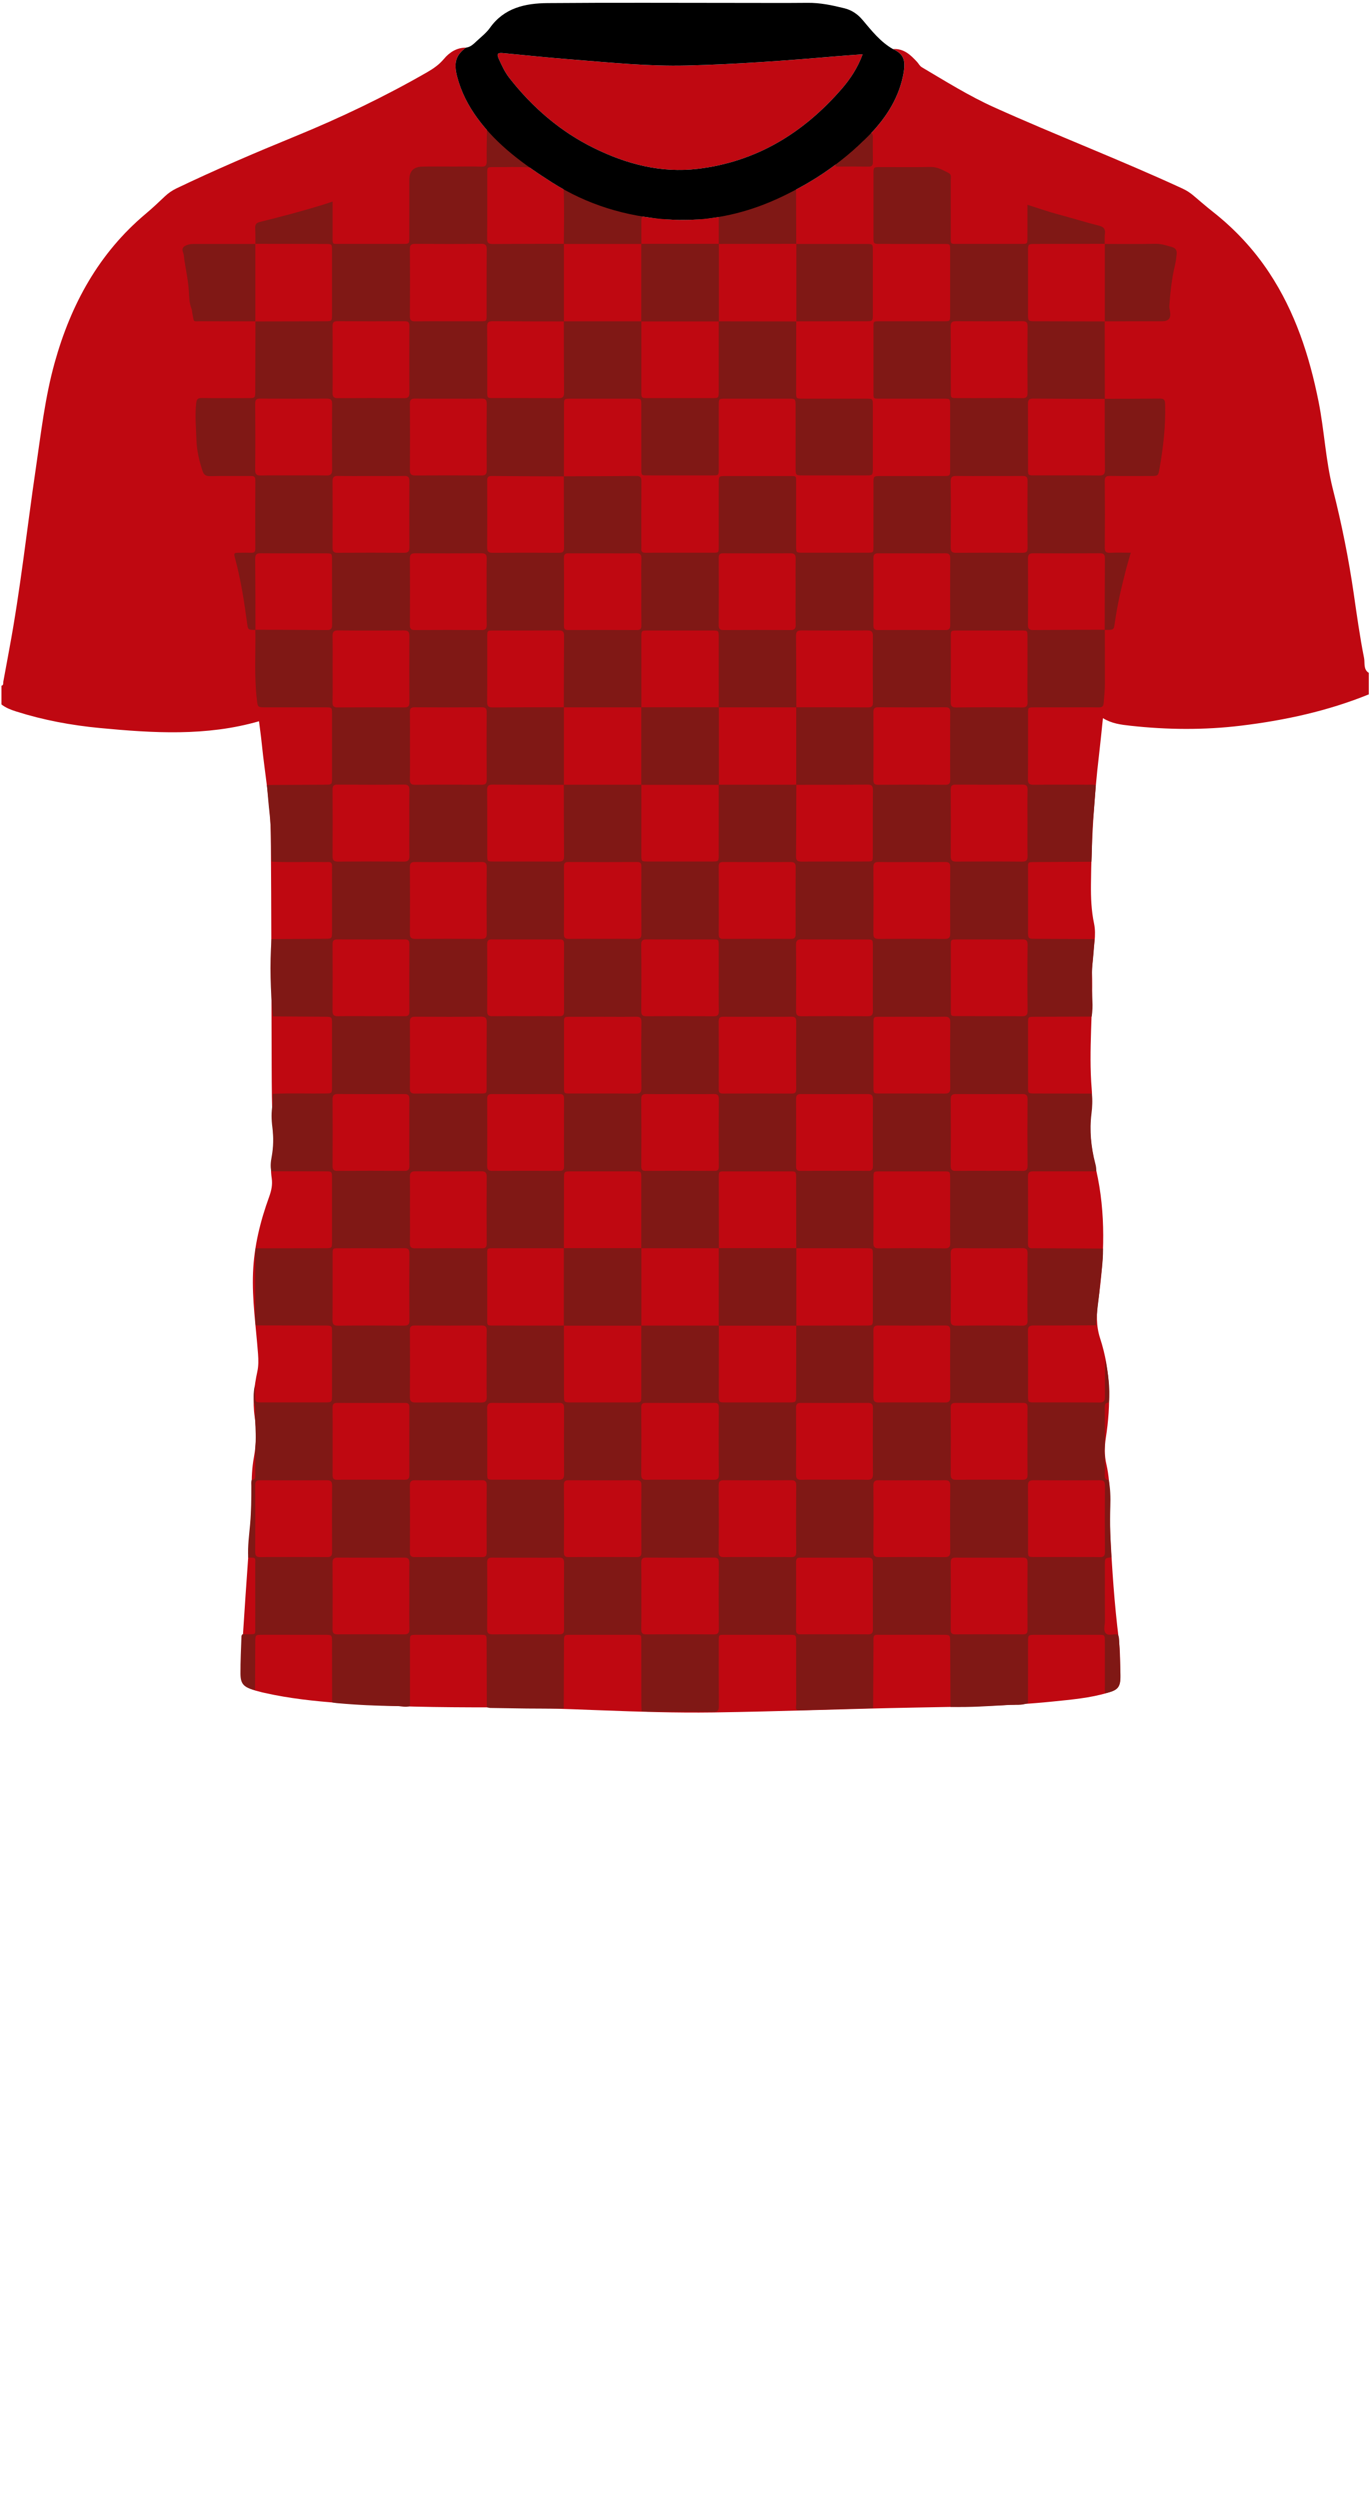 <!--?xml version="1.0" encoding="utf-8"?-->
<!-- Generator: Adobe Illustrator 24.2.3, SVG Export Plug-In . SVG Version: 6.00 Build 0)  -->
<svg version="1.1" id="Camada_1" xmlns="http://www.w3.org/2000/svg" xmlns:xlink="http://www.w3.org/1999/xlink" x="0px" y="0px" viewBox="0 0 229 418" enable-background="new 0 0 229 418" xml:space="preserve">
<g onclick="select(this)" class="" id="estampa-primaria" fill="#bf0811">
	<path d="M228.96,116.093c-6.857,2.782-14.012,4.337-21.336,5.227
		c-6.187,0.752-12.368,0.698-18.552,0.014c-1.545-0.171-3.097-0.354-4.578-1.268
		c-0.22,2.079-0.409,4.058-0.642,6.032c-0.854,7.23-1.293,14.486-1.361,21.765
		c-0.021,2.2,0.062,4.386,0.518,6.556c0.409,1.95-0.101,3.9-0.198,5.849
		c-0.036,0.718-0.171,1.436-0.148,2.151c0.206,6.55-0.593,13.096-0.047,19.648
		c0.123,1.473,0.037,2.952-0.128,4.428c-0.349,3.102,0.196,6.118,0.878,9.133
		c1.64,7.24,1.382,14.523,0.344,21.81c-0.305,2.142-0.379,4.208,0.324,6.356
		c1.774,5.425,1.817,11.005,0.943,16.604c-0.231,1.481-0.251,2.925,0.09,4.392
		c0.888,3.822,0.445,7.721,0.646,11.583c0.308,5.902,0.692,11.802,1.432,17.674
		c0.258,2.048,0.225,4.137,0.256,6.208c0.026,1.73-0.353,2.226-2.066,2.741
		c-3.005,0.904-6.124,1.159-9.225,1.48c-7.687,0.794-15.405,0.867-23.124,1.011
		c-11.235,0.21-22.467,0.652-33.703,0.814c-12.479,0.18-24.936-0.845-37.417-0.848
		c-8.398-0.001-16.798-0.1-25.179-0.735c-4.149-0.314-8.285-0.752-12.354-1.67
		c-0.156-0.035-0.314-0.063-0.469-0.102c-3.368-0.841-3.729-1.185-3.526-4.66
		c0.452-7.729,1.004-15.452,1.548-23.175c0.146-2.075,0.278-4.148,0.228-6.228
		c-0.042-1.764,0.042-3.518,0.36-5.254c0.413-2.259,0.457-4.509,0.125-6.792
		c-0.366-2.518-0.098-5.03,0.443-7.503c0.218-0.996,0.196-1.969,0.122-2.972
		c-0.337-4.54-1.025-9.061-0.837-13.632c0.178-4.353,1.204-8.533,2.685-12.605
		c0.378-1.04,0.601-2.036,0.438-3.145c-0.181-1.229-0.155-2.473,0.079-3.702
		c0.318-1.666,0.183-3.328,0.1-5.011c-0.162-3.266-0.171-6.54-0.185-9.811
		c-0.052-12.94-0.043-25.88-0.14-38.819c-0.038-5.124-0.997-10.176-1.512-15.263
		c-0.131-1.295-0.317-2.585-0.466-3.789c-8.799,2.54-17.721,1.982-26.642,1.13
		c-4.742-0.452-9.422-1.316-13.977-2.764C1.832,118.674,0.976,118.35,0.24,117.772
		c0-1.039,0-2.079,0-3.118c0.389-0.098,0.269-0.443,0.315-0.689
		c0.344-1.824,0.668-3.651,1.008-5.475c1.86-9.976,2.937-20.069,4.416-30.101
		C6.86,72.42,7.526,66.428,9.155,60.598c2.716-9.724,7.367-18.261,15.214-24.851
		c1.1-0.924,2.152-1.908,3.192-2.9c0.594-0.567,1.259-1.017,1.987-1.365
		c6.495-3.107,13.111-5.937,19.774-8.665c7.604-3.113,15.01-6.647,22.137-10.747
		c1.036-0.596,1.991-1.254,2.784-2.202c0.935-1.119,2.148-1.906,3.71-1.907
		c-1.707,1.258-2.087,2.534-1.485,4.833c0.667,2.546,1.832,4.832,3.387,6.957
		c3.327,4.547,7.795,7.756,12.461,10.731c5.872,3.744,12.36,5.692,19.263,6.193
		c5.215,0.378,10.326-0.368,15.256-2.138c2.656-0.953,5.192-2.192,7.65-3.576
		c3.889-2.19,7.416-4.888,10.57-8.024c2.838-2.821,5.09-6.098,5.958-10.078
		c0.588-2.695,0.245-3.787-1.644-4.657c1.804-0.123,2.955,0.974,4.051,2.17
		c0.266,0.29,0.425,0.662,0.793,0.879c3.974,2.348,7.882,4.798,12.111,6.703
		c10.42,4.694,21.102,8.783,31.48,13.573c0.692,0.319,1.307,0.724,1.882,1.215
		c1.064,0.907,2.124,1.82,3.222,2.685c3.672,2.895,6.824,6.27,9.4,10.169
		c4.342,6.573,6.727,13.897,8.256,21.554c0.971,4.86,1.177,9.839,2.4,14.661
		c1.454,5.732,2.622,11.525,3.473,17.381c0.527,3.624,1.027,7.256,1.741,10.844
		c0.157,0.79-0.161,1.873,0.782,2.458
		C228.96,113.695,228.96,114.894,228.96,116.093z"></path>
	<path d="M144.306,9.072c-0.848,2.282-2.053,4.11-3.493,5.77
		c-6.413,7.392-14.294,12.224-24.136,13.394c-6.092,0.724-11.841-0.79-17.269-3.448
		c-5.649-2.767-10.321-6.793-14.196-11.738c-0.767-0.979-1.288-2.103-1.796-3.236
		c-0.382-0.853-0.112-1.021,0.717-0.94c3.855,0.377,7.709,0.772,11.57,1.074
		c6.369,0.498,12.741,1.169,19.134,1.008c8.344-0.209,16.671-0.826,24.988-1.542
		C141.254,9.289,142.684,9.194,144.306,9.072z"></path>
</g>
<g onclick="select(this)" class="" id="estampa-secundaria" fill="#801815">
	<path d="M44.648,131.24c3.232-0.016,6.464-0.031,9.696-0.048
		c1.189-0.006,1.196-0.008,1.197-1.15c0.003-3.55,0.004-7.101-0-10.651
		c-0.001-1.116-0.008-1.126-1.097-1.127c-3.313-0.005-6.626-0.001-9.938-0.002
		c-1.447-0-1.387-0.008-1.548-1.38c-0.453-3.858-0.18-7.727-0.246-11.591
		c3.995,0.011,7.989,0.008,11.983,0.046c0.71,0.007,0.863-0.271,0.859-0.917
		c-0.024-3.633-0.007-7.267-0.015-10.9c-0.002-0.979-0.02-0.999-0.998-1.002
		c-3.636-0.009-7.271,0.015-10.906-0.019c-0.742-0.007-0.954,0.224-0.947,0.953
		c0.039,3.952,0.032,7.905,0.041,11.858c-1.275,0.002-1.246-0.002-1.404-1.19
		c-0.48-3.593-1.041-7.172-1.977-10.68c-0.272-1.019-0.278-1.02,0.827-1.029
		c0.599-0.005,1.2-0.017,1.798,0.004c0.468,0.016,0.738-0.079,0.736-0.645
		c-0.017-3.834-0.021-7.669,0.003-11.503c0.004-0.65-0.327-0.687-0.82-0.684
		c-2.238,0.012-4.477-0.027-6.714,0.023c-0.721,0.016-1.084-0.2-1.306-0.886
		c-0.544-1.677-0.957-3.371-1.013-5.142c-0.064-2.029-0.263-4.051-0.051-6.09
		c0.075-0.723,0.232-0.955,0.966-0.943c2.557,0.04,5.115,0.017,7.673,0.014
		c1.248-0.001,1.25-0.005,1.253-1.213c0.01-3.874,0.018-7.748,0.027-11.622
		c0,0-0.016,0.016-0.016,0.016c3.873-0.008,7.746-0.015,11.619-0.025
		c1.202-0.003,1.209-0.007,1.21-1.138c0.004-3.552,0.004-7.104,0-10.656
		c-0.001-1.129-0.008-1.133-1.21-1.135c-3.873-0.007-7.746-0.011-11.62-0.017
		l0.016,0.016c-0.009-0.878,0.007-1.757-0.035-2.633
		c-0.029-0.608,0.136-0.88,0.801-1.046c3.51-0.878,7.012-1.791,10.472-2.854
		c0.524-0.161,1.04-0.347,1.675-0.56c0,2.048-0.001,3.997,0,5.946
		c0.001,1.255-0.067,1.144,1.186,1.145c3.514,0.003,7.029,0.004,10.543-0.001
		c1.088-0.001,1.096-0.01,1.097-1.12c0.004-3.193,0.001-6.386,0.002-9.579
		c0-1.461,0.698-2.201,2.198-2.229c1.796-0.033,3.594-0.007,5.391-0.007
		c1.478,0,2.957-0.041,4.432,0.017c0.768,0.03,0.938-0.256,0.927-0.964
		c-0.029-1.754,0.019-3.51,0.037-5.265c2.259,2.355,4.689,4.513,7.379,6.37
		c-2.115-0.154-4.232-0.046-6.348-0.064c-0.956-0.008-0.975,0.024-0.977,1.037
		c-0.009,3.633,0.018,7.267-0.021,10.9c-0.008,0.775,0.28,0.925,0.977,0.919
		c3.955-0.032,7.91-0.023,11.865-0.029c0,4.323,0,8.647,0,12.97
		c-3.959-0.008-7.918-0.001-11.876-0.038c-0.715-0.007-0.973,0.176-0.965,0.934
		c0.037,3.637,0.011,7.274,0.02,10.911c0.002,0.985,0.022,1.006,1.005,1.009
		c3.639,0.01,7.279-0.017,10.917,0.021c0.78,0.008,0.929-0.297,0.923-0.985
		c-0.033-3.956-0.031-7.913-0.041-11.869c4.326,0,8.651,0,12.977,0
		c-0.003,3.916-0.009,7.833-0.006,11.749c0.001,1.078,0.012,1.086,1.138,1.087
		c3.559,0.004,7.117,0.004,10.676,0c1.129-0.001,1.134-0.009,1.134-1.207
		c0.003-3.876,0.001-7.753,0.002-11.629c4.325,0.006,8.651,0.011,12.976,0.017
		l-0.016-0.015c-0.006,3.957-0.016,7.913-0.017,11.87
		c-0,1.046,0.012,1.056,1.035,1.058c3.559,0.005,7.118-0.001,10.677,0.004
		c1.108,0.001,1.117,0.011,1.118,1.111c0.004,3.517,0.004,7.034,0,10.551
		c-0.001,1.157-0.01,1.163-1.203,1.165c-3.479,0.004-6.958,0.003-10.437,0
		c-1.265-0.001-1.278-0.005-1.281-1.243c-0.007-3.437-0.001-6.874-0.003-10.311
		c-0.001-1.265-0.004-1.272-1.2-1.273c-3.519-0.004-7.038-0.004-10.557,0
		c-1.083,0.001-1.091,0.009-1.092,1.121c-0.004,3.557,0.002,7.114-0.003,10.671
		c-0.002,1.023-0.013,1.033-1.058,1.035c-3.639,0.005-7.278,0.006-10.917-0.001
		c-0.956-0.002-0.97-0.017-0.972-1.005c-0.006-3.597,0-7.194-0.004-10.791
		c-0.001-1.019-0.012-1.028-1.056-1.029c-3.599-0.004-7.198-0.004-10.797-0
		c-1.076,0.001-1.08,0.009-1.082,1.121c-0.007,3.957-0.009,7.913-0.014,11.87
		c-4.033-0.019-8.066-0.03-12.099-0.067c-0.609-0.006-0.733,0.272-0.732,0.801
		c0.012,3.713,0.019,7.426-0.005,11.139c-0.004,0.664,0.199,0.906,0.882,0.901
		c3.715-0.025,7.43-0.023,11.146-0.001c0.616,0.004,0.835-0.19,0.831-0.816
		c-0.03-3.992-0.03-7.984-0.04-11.977c4.038-0.013,8.076-0.012,12.114-0.054
		c0.695-0.007,0.872,0.234,0.867,0.893c-0.026,3.477-0.012,6.954-0.012,10.431
		c0,0.28,0.02,0.561-0.003,0.839c-0.044,0.53,0.206,0.688,0.707,0.68
		c1.319-0.021,2.639-0.007,3.959-0.007c2.439,0,4.879,0.005,7.318-0.002
		c0.955-0.003,0.967-0.015,0.968-0.997c0.006-3.557,0-7.114,0.003-10.671
		c0.001-1.146,0.007-1.151,1.186-1.152c3.519-0.003,7.038-0.002,10.557-0
		c1.341,0.001,1.194-0.074,1.195,1.254c0.004,3.477-0.001,6.954,0.003,10.431
		c0.001,1.125,0.01,1.134,1.091,1.135c3.599,0.004,7.198,0.005,10.797-0
		c1.034-0.001,1.045-0.012,1.047-1.055c0.005-3.517,0-7.034,0.003-10.551
		c0.001-1.209,0.006-1.213,1.256-1.214c3.479-0.002,6.958,0.002,10.437-0.002
		c1.12-0.001,1.129-0.009,1.131-1.094c0.004-3.597,0.005-7.194-0-10.791
		c-0.002-1.033-0.013-1.044-1.057-1.045c-3.519-0.005-7.038-0.001-10.557-0.002
		c-1.326-0-1.208,0.078-1.209-1.252c-0.003-3.477-0.003-6.954-0-10.431
		c0.001-1.343-0.116-1.252,1.204-1.253c3.519-0.002,7.038,0.002,10.557-0.003
		c1.049-0.001,1.06-0.012,1.062-1.037c0.005-3.637,0.006-7.274-0.001-10.911
		c-0.002-0.963-0.016-0.977-0.996-0.979c-3.559-0.006-7.118-0-10.677-0.004
		c-1.137-0.001-1.147-0.007-1.148-1.067c-0.005-3.557-0.006-7.114,0-10.671
		c0.002-1.099,0.014-1.108,1.136-1.11c2.799-0.005,5.599,0.04,8.397-0.021
		c1.163-0.026,2.065,0.522,3.024,0.997c0.522,0.259,0.365,0.751,0.366,1.168
		c0.009,3.157,0.004,6.315,0.005,9.472c0.001,1.314-0.102,1.231,1.231,1.232
		c3.519,0.002,7.038,0.003,10.557-0.001c1.027-0.001,1.036-0.011,1.039-1.051
		c0.006-1.795,0.002-3.59,0.002-5.489c1.736,0.538,3.369,1.125,5.046,1.572
		c2.305,0.615,4.585,1.328,6.898,1.911c0.822,0.207,1.118,0.563,1.01,1.383
		c-0.072,0.551-0.027,1.117-0.035,1.676c0,0,0.017-0.016,0.017-0.016
		c-3.875,0.005-7.75,0.009-11.625,0.017c-1.212,0.002-1.215,0.006-1.216,1.252
		c-0.002,3.474-0.002,6.947,0,10.421c0.001,1.248,0.004,1.252,1.216,1.255
		c3.875,0.01,7.75,0.017,11.625,0.024c0,0-0.016-0.016-0.016-0.016
		c0.006,4.323,0.011,8.646,0.017,12.969c-3.998-0.013-7.995-0.012-11.993-0.051
		c-0.71-0.007-0.864,0.276-0.86,0.92c0.023,3.636,0.007,7.273,0.015,10.909
		c0.002,0.986,0.02,1.006,0.997,1.009c3.638,0.009,7.277-0.016,10.915,0.02
		c0.747,0.007,0.952-0.232,0.946-0.956c-0.036-3.956-0.029-7.912-0.036-11.868
		c3.078-0.007,6.156,0.002,9.234-0.034c0.687-0.008,0.851,0.229,0.871,0.897
		c0.106,3.646-0.306,7.243-0.939,10.822c-0.217,1.227-0.237,1.225-1.54,1.226
		c-2.239,0.001-4.478,0.021-6.716-0.012c-0.648-0.01-0.909,0.134-0.903,0.849
		c0.034,3.716,0.034,7.432,0,11.147c-0.006,0.714,0.252,0.877,0.903,0.851
		c1.115-0.044,2.234-0.012,3.454-0.012c-0.266,0.923-0.533,1.777-0.758,2.642
		c-0.782,3.006-1.493,6.028-1.916,9.111c-0.162,1.179-0.183,1.176-1.69,1.148
		c0.008-3.954,0.008-7.908,0.031-11.862c0.004-0.604-0.074-0.953-0.825-0.946
		c-3.717,0.032-7.434,0.027-11.15,0.004c-0.672-0.004-0.896,0.224-0.891,0.898
		c0.025,3.675,0.024,7.35-0.001,11.024c-0.004,0.655,0.165,0.916,0.866,0.91
		c3.996-0.037,7.992-0.034,11.988-0.045c0.003,3.032,0.004,6.064,0.012,9.096
		c0.002,1.038-0.124,2.066-0.195,3.099c-0.044,0.642-0.281,0.797-0.87,0.787
		c-1.636-0.029-3.273-0.01-4.91-0.01c-1.956,0-3.912-0.006-5.868,0.003
		c-0.992,0.005-1.007,0.017-1.009,0.975c-0.007,3.67,0.015,7.341-0.018,11.01
		c-0.007,0.73,0.204,0.965,0.944,0.957c3.033-0.036,6.067-0.017,9.101-0.012
		c0.437,0.001,0.879-0.058,1.308,0.082c-0.145,1.854-0.26,3.71-0.442,5.56
		c-0.238,2.41-0.158,4.829-0.284,7.241c-3.074,0.017-6.149,0.036-9.223,0.051
		c-1.535,0.007-1.386-0.076-1.387,1.324c-0.003,3.393-0.002,6.787-0,10.18
		c0.001,1.319,0.004,1.321,1.285,1.326c3.275,0.015,6.549,0.028,9.824,0.042
		c-0.084,1.148-0.126,2.3-0.261,3.442c-0.272,2.303-0.214,4.608-0.084,6.912
		c0.05,0.879,0.018,1.745-0.119,2.61c-3.188,0.009-6.377,0.014-9.565,0.03
		c-1.062,0.005-1.076,0.016-1.078,1.038c-0.007,3.585-0.007,7.17-0,10.756
		c0.002,1.014,0.016,1.024,1.08,1.028c3.189,0.011,6.377,0.013,9.566,0.019
		c0.16,1.112,0.103,2.235-0.034,3.331c-0.356,2.845-0.083,5.627,0.638,8.379
		c0.112,0.429,0.197,0.848,0.136,1.29c-3.469,0.002-6.938,0.01-10.407,0.002
		c-0.576-0.001-0.996,0.043-0.991,0.807c0.023,3.786,0.016,7.571,0.003,11.357
		c-0.002,0.517,0.201,0.72,0.704,0.692c0.358-0.02,0.717-0.004,1.076-0.002
		c3.587,0.018,7.174,0.036,10.761,0.054c0.064,2.239-0.373,4.438-0.55,6.657
		c-0.164,2.062-0.547,4.102-0.606,6.174c-3.476,0.015-6.953,0.046-10.429,0.03
		c-0.711-0.003-0.974,0.175-0.967,0.934c0.037,3.635,0.011,7.27,0.021,10.904
		c0.003,0.993,0.023,1.015,1,1.018c3.637,0.01,7.274-0.015,10.911,0.02
		c0.749,0.007,0.954-0.243,0.947-0.961c-0.023-2.116,0.021-4.233,0.038-6.35
		c0.499,2.418,0.864,4.848,0.612,7.329c-0.589-0.008-0.684,0.319-0.677,0.844
		c0.029,2.071,0.012,4.144,0.012,6.215c-0.03,0.635-0.092,1.271,0.001,1.906
		c-0,1.073,0.028,2.147-0.012,3.218c-0.019,0.514,0.173,0.729,0.656,0.745
		c0.286,1.448,0.322,2.915,0.274,4.381c-0.094,2.855-0.003,5.705,0.171,8.554
		c-1.085,0.126-1.088,0.126-1.088,1.262c-0.001,3.136-0.011,6.273,0.008,9.409
		c0.004,0.701-0.309,1.577,0.173,2.059c0.432,0.432,1.292,0.05,1.954,0.174
		c0.208,0.268,0.238,0.585,0.251,0.908c0.078,1.95,0.186,3.9,0.225,5.851
		c0.041,2.086-0.434,2.624-2.533,3.062c-0.13-0.429-0.075-0.871-0.076-1.307
		c-0.005-2.471,0.003-4.942-0.005-7.413c-0.004-1.031-0.018-1.043-1.064-1.045
		c-3.509-0.006-7.018-0.005-10.527-0.001c-1.244,0.001-1.25,0.009-1.252,1.245
		c-0.006,3.387-0.007,6.775-0.01,10.162c-1.06,0.449-2.195,0.263-3.288,0.326
		c-3.223,0.184-6.447,0.416-9.68,0.32c-0.018-3.627-0.034-7.255-0.054-10.882
		c-0.007-1.162-0.012-1.17-1.194-1.171c-3.312-0.004-6.623-0.011-9.935,0.002
		c-1.902,0.007-1.681-0.248-1.695,1.742c-0.025,3.507-0.041,7.015-0.061,10.522
		c-4.105,0.121-8.21,0.242-12.316,0.363c-0.857,0.022-0.546-0.644-0.549-1.03
		c-0.025-3.47-0.013-6.941-0.016-10.411c-0.001-1.178-0.007-1.186-1.164-1.187
		c-3.512-0.004-7.025-0.004-10.537-0c-1.25,0.001-1.241-0.139-1.24,1.231
		c0.001,3.55-0.012,7.101,0.012,10.651c0.005,0.664-0.076,1.005-0.888,0.995
		c-3.669-0.045-7.339-0.023-11.009-0.025c-0.339-0.027-0.677-0.053-1.016-0.08
		c-0.017-0.438-0.047-0.877-0.048-1.315c-0.004-3.396-0.001-6.792-0.003-10.188
		c-0.001-1.343,0.087-1.268-1.199-1.269c-3.518-0.002-7.036-0.003-10.554,0.001
		c-1.176,0.001-1.18,0.008-1.185,1.166c-0.015,3.715-0.026,7.43-0.039,11.145
		c-4.098,0.086-8.195-0.022-12.293-0.081c-0.193-0.003-0.386-0.083-0.578-0.128
		c-0.01-3.672-0.016-7.344-0.031-11.017c-0.004-1.067-0.016-1.082-1.036-1.084
		c-3.555-0.007-7.11-0.006-10.665-0.001c-1.108,0.002-1.121,0.013-1.122,1.126
		c-0.004,3.593,0.003,7.186,0.005,10.778c-0.701,0.278-1.409,0.013-2.111,0.007
		c-3.411-0.029-6.818-0.185-10.216-0.497c-0.234-0.021-0.464-0.08-0.696-0.122
		c-0.006-3.354-0.009-6.707-0.018-10.061c-0.003-1.225-0.009-1.232-1.266-1.233
		c-3.436-0.004-6.872-0.003-10.308-0.001c-1.257,0.001-1.259,0.005-1.265,1.211
		c-0.014,2.675-0.026,5.349-0.039,8.024c-1.852-0.434-2.423-0.977-2.437-2.682
		c-0.018-2.108,0.098-4.217,0.166-6.325c0.003-0.107,0.099-0.211,0.152-0.316
		c0.32-0.001,0.639-0.002,0.959-0.004c1.335-0.007,1.195,0.103,1.197-1.245
		c0.004-3.474,0.007-6.948-0.002-10.422c-0.003-1.122,0.221-1.165-1.175-1.14
		c-0.119-1.901,0.159-3.784,0.323-5.667c0.182-2.099,0.198-4.196,0.199-6.297
		c0-0.353-0.069-0.715,0.09-1.055c0.589,0.019,0.574-0.37,0.57-0.795
		c-0.015-1.5-0.009-3.001-0.011-4.501c0.163-1.588,0.054-3.176-0.013-4.764
		c-0.113-0.935,0.231-1.901-0.187-2.816c-0.094-0.99-0.103-1.976,0.167-2.946
		c0.007,0.559,0.014,1.117,0.021,1.676c0.014,1.196,0.014,1.204,1.158,1.206
		c3.475,0.004,6.95,0.004,10.425,0c1.266-0.001,1.274-0.008,1.275-1.223
		c0.004-3.473,0.003-6.946,0.001-10.419c-0.001-1.198-0.006-1.2-1.262-1.203
		c-3.834-0.008-7.668-0.015-11.502-0.022c-0.028-0.259-0.056-0.517-0.085-0.776
		c0.001-3.877,0.001-7.753,0.002-11.63c0.027-0.162,0.054-0.323,0.081-0.485
		c3.874-0.006,7.749-0.01,11.623-0.019c1.131-0.003,1.14-0.009,1.142-1.082
		c0.005-3.553,0.006-7.106-0.001-10.659c-0.002-1.091-0.016-1.101-1.154-1.105
		c-2.996-0.011-5.991-0.013-8.987-0.018c-0.208-0.792-0.106-1.592,0.037-2.366
		c0.308-1.663,0.339-3.325,0.125-4.992c-0.163-1.273-0.199-2.542,0.038-3.803
		c0.113-0.6-0.071-1.191,0.031-1.783c2.954-0.144,5.909-0.021,8.864-0.064
		c1.032-0.015,1.044-0.018,1.046-1.068c0.006-3.514,0.004-7.027,0.001-10.541
		c-0.001-1.209-0.007-1.208-1.266-1.216c-2.875-0.019-5.75-0.038-8.624-0.057
		c-0.409-4.305-0.542-8.614-0.23-12.932c2.952-0.015,5.903-0.029,8.855-0.044
		c1.258-0.007,1.264-0.008,1.266-1.222c0.004-2.473,0.001-4.945,0.001-7.418
		c-0-1.157-0.013-2.313,0.006-3.469c0.008-0.489-0.144-0.754-0.675-0.723
		c-0.358,0.021-0.718,0.007-1.077,0.001c-2.791-0.041-5.583,0.086-8.373-0.065
		c-0.154-2.655-0.013-5.32-0.318-7.97
		C44.919,134.48,44.798,132.858,44.648,131.24z M94.327,208.688
		c-3.832,0.001-7.664,0.001-11.497,0.003c-1.48,0.001-1.324-0.091-1.326,1.378
		c-0.004,3.391-0.004,6.782-0,10.173c0.002,1.466-0.155,1.376,1.327,1.377
		c3.832,0.003,7.664,0.003,11.496,0.005c0.004,3.875,0.007,7.75,0.014,11.625
		c0.002,1.211,0.006,1.216,1.255,1.217c3.517,0.002,7.035,0.004,10.552-0.001
		c1.117-0.001,1.128-0.01,1.129-1.097c0.002-3.915-0.003-7.83-0.006-11.745
		c4.326,0,8.651-0,12.977-0c-0.006,3.914-0.015,7.828-0.015,11.742
		c0,1.089,0.013,1.098,1.132,1.099c3.517,0.004,7.034,0.003,10.551,0.001
		c1.25-0.001,1.254-0.005,1.256-1.219c0.008-3.874,0.013-7.748,0.02-11.622
		c3.871-0.002,7.742-0.002,11.612-0.006c1.194-0.001,1.201-0.006,1.202-1.139
		c0.004-3.549,0.003-7.099-0-10.648c-0.001-1.134-0.008-1.139-1.201-1.14
		c-3.871-0.003-7.742-0.003-11.612-0.003c-0.007-3.915-0.011-7.829-0.022-11.744
		c-0.003-1.081-0.012-1.097-1.015-1.099c-3.637-0.007-7.275-0.007-10.912-0
		c-0.989,0.002-1.009,0.017-1.01,0.979c-0.003,3.955,0.008,7.909,0.014,11.864
		c-4.326,0-8.651,0-12.977,0c0.003-3.915,0.008-7.831,0.006-11.746
		c-0.001-1.088-0.012-1.097-1.128-1.098c-3.518-0.004-7.036-0.003-10.554-0.001
		c-1.248,0.001-1.252,0.005-1.254,1.219
		C94.335,200.938,94.332,204.813,94.327,208.688z M133.209,118.261
		c-4.326-0-8.651-0-12.977-0c-0-3.906,0.002-7.811-0.002-11.717
		c-0.001-1.118-0.009-1.128-1.089-1.13c-3.589-0.005-7.178-0.005-10.767,0
		c-1.082,0.002-1.092,0.012-1.092,1.13c-0.002,3.906,0.004,7.811,0.006,11.717
		c-4.326,0-8.651,0-12.977,0c0.01-3.997,0.007-7.995,0.042-11.992
		c0.006-0.699-0.265-0.873-0.917-0.868c-3.64,0.023-7.28,0.005-10.92,0.015
		c-0.985,0.003-1.006,0.024-1.009,1.01c-0.01,3.638,0.016,7.276-0.02,10.913
		c-0.007,0.753,0.243,0.943,0.962,0.937c3.96-0.036,7.919-0.026,11.879-0.032
		c-0,4.323-0,8.647-0,12.97c-3.959-0.007-7.919,0.001-11.878-0.036
		c-0.717-0.007-0.971,0.179-0.964,0.935c0.036,3.637,0.011,7.275,0.02,10.912
		c0.003,0.986,0.023,1.007,1.007,1.01c3.639,0.01,7.279-0.008,10.918,0.015
		c0.647,0.004,0.926-0.159,0.92-0.864c-0.035-3.997-0.032-7.993-0.042-11.99
		c4.326,0,8.651,0,12.977,0c-0.003,3.917-0.009,7.834-0.006,11.751
		c0.001,1.08,0.012,1.089,1.137,1.09c3.559,0.004,7.119,0.004,10.678,0
		c1.127-0.001,1.132-0.01,1.133-1.21c0.003-3.877,0.002-7.754,0.002-11.631
		c4.326-0,8.651-0,12.977-0c-0.012,3.996-0.011,7.991-0.048,11.987
		c-0.006,0.702,0.27,0.871,0.919,0.867c3.639-0.023,7.277-0.005,10.916-0.015
		c0.984-0.003,1.004-0.024,1.007-1.008c0.009-3.637-0.016-7.273,0.02-10.91
		c0.007-0.748-0.232-0.947-0.957-0.94c-3.958,0.038-7.917,0.029-11.875,0.036
		c0-4.323,0-8.647,0-12.97c3.959,0.006,7.918,0.005,11.877,0.026
		c0.596,0.003,0.96-0.055,0.953-0.815c-0.033-3.717-0.026-7.434-0.005-11.151
		c0.004-0.671-0.231-0.905-0.903-0.901c-3.679,0.022-7.358,0.022-11.037-0.001
		c-0.655-0.004-0.921,0.175-0.915,0.872
		C133.198,110.268,133.197,114.264,133.209,118.261z M171.872,215.279
		c0-1.876-0.025-3.753,0.013-5.629c0.014-0.686-0.119-0.986-0.907-0.977
		c-3.675,0.042-7.35,0.039-11.025,0.002c-0.765-0.008-0.931,0.261-0.925,0.968
		c0.03,3.673,0.029,7.346,0,11.018c-0.005,0.699,0.144,0.984,0.918,0.976
		c3.675-0.038,7.35-0.039,11.025,0.001c0.779,0.009,0.929-0.275,0.914-0.971
		C171.845,218.872,171.872,217.075,171.872,215.279z M62.162,208.691
		c-1.837,0-3.675-0.005-5.512,0.002c-0.988,0.004-1.004,0.014-1.006,0.963
		c-0.007,3.673,0.013,7.345-0.017,11.017c-0.006,0.704,0.152,0.973,0.921,0.965
		c3.674-0.039,7.349-0.029,11.024-0.007c0.642,0.004,0.917-0.147,0.911-0.856
		c-0.03-3.752-0.031-7.505,0-11.257c0.006-0.731-0.309-0.847-0.929-0.837
		C65.757,208.709,63.959,208.691,62.162,208.691z M113.819,182.92
		c-1.876,0-3.752,0.019-5.627-0.011c-0.628-0.01-0.931,0.116-0.925,0.841
		c0.031,3.749,0.023,7.499,0.005,11.248c-0.003,0.556,0.155,0.768,0.74,0.764
		c3.831-0.021,7.663-0.022,11.494,0.001c0.592,0.003,0.738-0.208,0.735-0.764
		c-0.019-3.749-0.027-7.499,0.004-11.248c0.006-0.724-0.289-0.852-0.919-0.842
		C117.491,182.94,115.655,182.921,113.819,182.92z M158.936,124.852
		c0-1.916-0.014-3.832,0.009-5.748c0.007-0.578-0.112-0.86-0.786-0.855
		c-3.754,0.028-7.509,0.028-11.263,0c-0.659-0.005-0.798,0.254-0.795,0.844
		c0.018,3.752,0.017,7.504,0.001,11.257c-0.003,0.575,0.106,0.861,0.783,0.856
		c3.754-0.029,7.509-0.028,11.263-0.001c0.657,0.005,0.806-0.251,0.798-0.844
		C158.92,128.524,158.936,126.688,158.936,124.852z M100.8,156.96
		c1.879,0,3.758-0.015,5.636,0.009c0.581,0.007,0.861-0.119,0.856-0.789
		c-0.028-3.755-0.02-7.511-0.005-11.267c0.002-0.524-0.092-0.798-0.712-0.794
		c-3.838,0.023-7.675,0.023-11.513,0c-0.603-0.004-0.733,0.23-0.73,0.776
		c0.018,3.755,0.023,7.511-0.004,11.267c-0.005,0.651,0.234,0.816,0.836,0.808
		C97.043,156.943,98.922,156.96,100.8,156.96z M100.922,169.994
		c-1.839,0-3.677-0.005-5.516,0.002c-1.05,0.004-1.061,0.012-1.063,1.027
		c-0.005,3.595-0.005,7.191-0,10.786c0.001,0.992,0.013,1.006,0.956,1.008
		c3.677,0.006,7.355-0.014,11.032,0.017c0.704,0.006,0.975-0.146,0.967-0.917
		c-0.04-3.675-0.04-7.35-0-11.025c0.008-0.783-0.289-0.925-0.98-0.91
		C104.52,170.02,102.721,169.994,100.922,169.994z M126.732,169.994
		c-1.878,0-3.757,0.012-5.635-0.007c-0.556-0.006-0.885,0.069-0.879,0.766
		c0.028,3.794,0.02,7.588,0.006,11.383c-0.002,0.518,0.189,0.692,0.701,0.69
		c3.836-0.014,7.673-0.017,11.509,0.003c0.582,0.003,0.751-0.195,0.748-0.762
		c-0.02-3.754-0.023-7.509,0.002-11.263c0.004-0.629-0.198-0.831-0.818-0.821
		C130.489,170.013,128.61,169.994,126.732,169.994z M74.879,53.714
		c1.837,0,3.675,0.006,5.512-0.002c0.991-0.004,1.006-0.014,1.008-0.962
		c0.007-3.673-0.013-7.345,0.017-11.018c0.006-0.704-0.15-0.974-0.92-0.966
		c-3.674,0.039-7.349,0.029-11.024,0.007c-0.64-0.004-0.917,0.141-0.911,0.853
		c0.031,3.752,0.031,7.505-0,11.257c-0.006,0.728,0.302,0.851,0.926,0.841
		C71.284,53.695,73.082,53.714,74.879,53.714z M68.575,124.605
		c0,1.876,0.027,3.753-0.014,5.629c-0.015,0.698,0.141,0.984,0.916,0.976
		c3.674-0.038,7.349-0.029,11.024-0.006c0.634,0.004,0.92-0.128,0.914-0.846
		c-0.031-3.752-0.023-7.505-0.006-11.257c0.003-0.579-0.114-0.856-0.785-0.851
		c-3.754,0.029-7.509,0.028-11.264,0.001c-0.66-0.005-0.804,0.257-0.795,0.847
		C68.592,120.932,68.576,122.769,68.575,124.605z M107.28,98.823
		c0-1.797-0.035-3.594,0.017-5.39c0.021-0.752-0.233-0.956-0.956-0.934
		c-1.597,0.048-3.196,0.015-4.794,0.015c-2.117,0-4.235,0.011-6.352-0.007
		c-0.558-0.005-0.874,0.067-0.868,0.769c0.033,3.793,0.023,7.586,0.006,11.379
		c-0.002,0.533,0.207,0.678,0.707,0.676c3.835-0.013,7.67-0.017,11.505,0.003
		c0.582,0.003,0.752-0.201,0.744-0.762
		C107.264,102.656,107.28,100.74,107.28,98.823z M100.8,260.315
		c1.879,0,3.757-0.015,5.636,0.009c0.576,0.007,0.862-0.105,0.857-0.781
		c-0.029-3.755-0.028-7.51-0.001-11.265c0.005-0.655-0.246-0.798-0.84-0.795
		c-3.757,0.019-7.515,0.018-11.272,0.001c-0.574-0.003-0.86,0.096-0.854,0.778
		c0.031,3.755,0.03,7.51,0.001,11.265c-0.005,0.658,0.241,0.807,0.837,0.798
		C97.043,260.299,98.922,260.315,100.8,260.315z M113.687,247.39
		c1.876,0,3.752-0.017,5.627,0.01c0.613,0.009,0.939-0.087,0.932-0.828
		c-0.033-3.749-0.023-7.499-0.006-11.248c0.003-0.54-0.114-0.781-0.722-0.777
		c-3.831,0.023-7.663,0.021-11.494,0.001c-0.573-0.003-0.757,0.179-0.754,0.752
		c0.02,3.749,0.026,7.499-0.004,11.248c-0.006,0.712,0.27,0.865,0.913,0.854
		C110.015,247.369,111.851,247.39,113.687,247.39z M126.598,260.316
		c1.878,0,3.757-0.03,5.634,0.015c0.72,0.017,0.965-0.173,0.957-0.93
		c-0.038-3.674-0.03-7.349-0.005-11.023c0.004-0.648-0.15-0.907-0.856-0.901
		c-3.756,0.031-7.513,0.032-11.269,0c-0.732-0.006-0.842,0.302-0.838,0.925
		c0.021,3.674,0.032,7.349-0.007,11.023c-0.008,0.791,0.307,0.917,0.99,0.903
		C123.001,260.291,124.8,260.316,126.598,260.316z M107.28,266.726
		c0,1.878,0.024,3.756-0.013,5.633c-0.013,0.665,0.179,0.892,0.869,0.887
		c3.757-0.03,7.516-0.033,11.273,0.001c0.731,0.007,0.838-0.288,0.834-0.914
		c-0.023-3.676-0.024-7.351,0.001-11.027c0.004-0.653-0.161-0.904-0.861-0.898
		c-3.757,0.03-7.515,0.031-11.273-0c-0.729-0.006-0.849,0.301-0.839,0.925
		C107.299,263.13,107.28,264.928,107.28,266.726z M120.231,163.586
		c0-1.839,0.005-3.677-0.002-5.516c-0.004-0.989-0.013-1.003-0.958-1.004
		c-3.68-0.006-7.359,0.014-11.039-0.017c-0.701-0.006-0.978,0.141-0.97,0.916
		c0.04,3.677,0.03,7.355,0.007,11.032c-0.004,0.645,0.149,0.911,0.858,0.905
		c3.759-0.031,7.519-0.032,11.278,0.001c0.731,0.006,0.847-0.296,0.837-0.92
		C120.211,167.184,120.231,165.385,120.231,163.586z M62.143,79.585
		c-1.876,0-3.753,0.024-5.628-0.013c-0.677-0.013-0.89,0.215-0.885,0.886
		c0.025,3.71,0.022,7.421,0.003,11.131c-0.003,0.612,0.191,0.833,0.82,0.829
		c3.712-0.023,7.425-0.024,11.137,0.001c0.672,0.005,0.896-0.213,0.891-0.887
		c-0.025-3.71-0.022-7.421-0.002-11.131c0.003-0.62-0.207-0.836-0.827-0.826
		C65.816,79.605,63.979,79.586,62.143,79.585z M165.528,79.585
		c-1.836,0-3.673,0.022-5.509-0.011c-0.678-0.012-1.002,0.119-0.994,0.91
		c0.039,3.67,0.028,7.341,0.007,11.012c-0.004,0.635,0.139,0.931,0.855,0.926
		c3.712-0.028,7.425-0.021,11.138-0.004c0.583,0.003,0.862-0.13,0.858-0.79
		c-0.024-3.75-0.024-7.501-0-11.251c0.004-0.649-0.252-0.808-0.846-0.799
		C169.201,79.602,167.364,79.586,165.528,79.585z M81.402,99.028
		c0-1.879-0.023-3.758,0.012-5.636c0.012-0.675-0.217-0.894-0.892-0.89
		c-3.68,0.025-7.36,0.023-11.04,0.002c-0.645-0.004-0.924,0.162-0.919,0.867
		c0.027,3.718,0.025,7.436,0.001,11.153c-0.004,0.639,0.229,0.813,0.836,0.809
		c3.72-0.02,7.44-0.027,11.16,0.004c0.715,0.006,0.866-0.27,0.854-0.913
		C81.38,102.627,81.402,100.827,81.402,99.028z M133.082,99.066
		c0-1.876-0.019-3.753,0.011-5.629c0.01-0.636-0.139-0.939-0.854-0.934
		c-3.755,0.026-7.509,0.022-11.264,0.002c-0.585-0.003-0.754,0.214-0.751,0.771
		c0.016,3.752,0.021,7.505-0.004,11.257c-0.004,0.642,0.229,0.805,0.833,0.801
		c3.715-0.021,7.429-0.023,11.144,0c0.66,0.004,0.915-0.186,0.899-0.879
		C133.056,102.66,133.083,100.862,133.082,99.066z M152.597,92.515
		c-1.88,0-3.76,0.014-5.639-0.008c-0.588-0.007-0.861,0.146-0.857,0.801
		c0.023,3.757,0.02,7.515,0.002,11.272c-0.003,0.577,0.205,0.755,0.767,0.753
		c3.76-0.017,7.519-0.022,11.279,0.004c0.659,0.005,0.799-0.26,0.797-0.849
		c-0.018-3.717-0.019-7.435,0.001-11.153c0.003-0.62-0.209-0.839-0.83-0.83
		C156.277,92.533,154.437,92.515,152.597,92.515z M55.642,111.774
		c0,1.877,0.026,3.754-0.014,5.63c-0.015,0.688,0.225,0.876,0.89,0.871
		c3.675-0.026,7.351-0.022,11.027-0.003c0.61,0.003,0.945-0.084,0.938-0.827
		c-0.032-3.713-0.026-7.427-0.004-11.14c0.004-0.665-0.216-0.907-0.895-0.902
		c-3.676,0.024-7.351,0.031-11.027-0.005c-0.775-0.008-0.94,0.297-0.927,0.987
		C55.664,108.18,55.642,109.977,55.642,111.774z M171.872,111.92
		c0-1.837,0.008-3.674-0.003-5.511c-0.006-0.976-0.022-0.992-1.004-0.994
		c-3.596-0.007-7.192-0.008-10.788,0c-1.005,0.002-1.028,0.02-1.03,0.982
		c-0.01,3.634,0.011,7.268-0.017,10.902c-0.005,0.692,0.134,0.988,0.914,0.98
		c3.676-0.039,7.352-0.04,11.028,0.001c0.777,0.009,0.931-0.271,0.915-0.97
		C171.844,115.514,171.872,113.717,171.872,111.92z M68.469,137.557
		c0-1.797-0.023-3.594,0.012-5.39c0.013-0.673-0.098-1.003-0.898-0.994
		c-3.715,0.041-7.43,0.031-11.145,0.006c-0.642-0.004-0.809,0.228-0.805,0.831
		c0.02,3.713,0.022,7.426-0.001,11.139c-0.004,0.663,0.203,0.906,0.888,0.901
		c3.675-0.026,7.351-0.031,11.026,0.003c0.767,0.007,0.948-0.29,0.935-0.987
		C68.446,141.231,68.469,139.394,68.469,137.557z M171.872,137.683
		c0-1.877-0.026-3.754,0.014-5.63c0.014-0.684-0.216-0.879-0.886-0.874
		c-3.715,0.027-7.431,0.025-11.147,0.002c-0.625-0.004-0.824,0.206-0.821,0.824
		c0.021,3.713,0.022,7.427,0.001,11.141c-0.004,0.665,0.217,0.908,0.895,0.904
		c3.676-0.023,7.352-0.03,11.027,0.005c0.77,0.008,0.944-0.285,0.93-0.982
		C171.848,141.277,171.872,139.48,171.872,137.683z M74.878,144.13
		c-1.797,0-3.594,0.019-5.39-0.01c-0.626-0.01-0.932,0.117-0.926,0.842
		c0.031,3.711,0.028,7.423,0.002,11.134c-0.005,0.693,0.257,0.879,0.911,0.875
		c3.673-0.022,7.347-0.022,11.02,0.001c0.647,0.004,0.925-0.156,0.92-0.863
		c-0.028-3.711-0.029-7.423,0.001-11.134c0.006-0.706-0.262-0.868-0.908-0.857
		C78.631,144.151,76.754,144.13,74.878,144.13z M120.232,150.523
		c0,1.877,0.009,3.755-0.006,5.632c-0.004,0.51,0.084,0.817,0.709,0.814
		c3.797-0.02,7.594-0.016,11.391-0.004c0.566,0.002,0.764-0.223,0.762-0.783
		c-0.015-3.755-0.019-7.51,0.005-11.264c0.004-0.66-0.28-0.797-0.858-0.795
		c-3.757,0.015-7.514,0.018-11.271-0.003c-0.589-0.003-0.749,0.219-0.742,0.771
		C120.246,146.768,120.232,148.645,120.232,150.523z M152.626,144.13
		c-1.877,0-3.754,0.022-5.63-0.012c-0.657-0.012-0.904,0.174-0.899,0.868
		c0.028,3.711,0.029,7.423,0,11.134c-0.006,0.721,0.294,0.856,0.929,0.852
		c3.673-0.022,7.347-0.023,11.02,0.001c0.666,0.004,0.905-0.205,0.9-0.885
		c-0.024-3.711-0.029-7.423,0.003-11.134c0.006-0.737-0.316-0.843-0.934-0.833
		C156.22,144.148,154.423,144.13,152.626,144.13z M87.838,169.887
		c1.877,0,3.754-0.011,5.631,0.007c0.553,0.005,0.89-0.064,0.885-0.762
		c-0.027-3.791-0.019-7.583-0.006-11.375c0.002-0.509-0.173-0.703-0.694-0.701
		c-3.794,0.014-7.588,0.014-11.382,0.001c-0.553-0.002-0.778,0.178-0.776,0.756
		c0.017,3.752,0.019,7.504-0.001,11.255c-0.003,0.623,0.219,0.836,0.832,0.827
		C84.164,169.87,86.001,169.887,87.838,169.887z M146.007,163.462
		c0-1.796,0.007-3.592-0.003-5.387c-0.005-0.988-0.017-1.006-0.981-1.008
		c-3.633-0.008-7.267,0.013-10.9-0.018c-0.713-0.006-0.974,0.169-0.966,0.928
		c0.036,3.671,0.028,7.343,0.006,11.014c-0.004,0.643,0.156,0.916,0.862,0.91
		c3.713-0.029,7.427-0.029,11.14-0.001c0.721,0.005,0.863-0.298,0.853-0.931
		C145.988,167.134,146.007,165.298,146.007,163.462z M165.524,157.063
		c-1.797,0-3.593-0.005-5.39,0.002c-1.073,0.004-1.087,0.012-1.089,1.019
		c-0.007,3.591-0.007,7.182,0,10.773c0.002,1.005,0.017,1.024,0.966,1.027
		c3.633,0.009,7.266-0.012,10.899,0.017c0.7,0.006,0.986-0.151,0.978-0.92
		c-0.036-3.67-0.037-7.342,0.001-11.012c0.008-0.772-0.276-0.935-0.976-0.919
		C169.117,157.091,167.32,157.063,165.524,157.063z M75,182.819
		c1.796,0,3.593,0.006,5.389-0.002c0.991-0.005,1.008-0.016,1.01-0.969
		c0.008-3.631-0.011-7.261,0.016-10.892c0.005-0.695-0.15-0.987-0.924-0.979
		c-3.672,0.038-7.345,0.028-11.018,0.006c-0.65-0.004-0.915,0.174-0.91,0.871
		c0.027,3.71,0.029,7.421-0.001,11.131c-0.006,0.726,0.303,0.853,0.929,0.844
		C71.327,182.8,73.164,182.819,75,182.819z M152.579,169.993
		c-1.796,0-3.593-0.005-5.389,0.002c-1.06,0.004-1.074,0.013-1.076,1.033
		c-0.007,3.591-0.007,7.181-0,10.772c0.002,0.997,0.016,1.013,0.965,1.015
		c3.633,0.007,7.265-0.012,10.898,0.016c0.697,0.005,0.986-0.146,0.978-0.92
		c-0.038-3.67-0.037-7.341-0.001-11.011c0.008-0.775-0.293-0.934-0.985-0.92
		C156.172,170.018,154.375,169.994,152.579,169.993z M68.468,189.368
		c0-1.876-0.017-3.752,0.01-5.627c0.009-0.623-0.217-0.833-0.836-0.83
		c-3.713,0.019-7.427,0.024-11.14-0.004c-0.7-0.005-0.874,0.265-0.87,0.911
		c0.021,3.711,0.023,7.423-0.001,11.134c-0.004,0.633,0.219,0.814,0.83,0.81
		c3.713-0.021,7.427-0.025,11.14,0.002c0.681,0.005,0.894-0.219,0.881-0.89
		C68.445,193.04,68.469,191.204,68.468,189.368z M94.341,189.366
		c0-1.876-0.007-3.753,0.005-5.629c0.003-0.5-0.071-0.827-0.703-0.824
		c-3.795,0.019-7.59,0.016-11.385,0.003c-0.571-0.002-0.762,0.231-0.76,0.784
		c0.013,3.753,0.018,7.506-0.005,11.258c-0.004,0.647,0.254,0.806,0.847,0.803
		c3.755-0.017,7.51-0.019,11.265,0.001c0.585,0.003,0.752-0.213,0.745-0.768
		C94.325,193.118,94.34,191.242,94.341,189.366z M139.56,195.753
		c1.877,0,3.755-0.019,5.631,0.011c0.62,0.01,0.83-0.201,0.826-0.823
		c-0.021-3.712-0.023-7.425,0.001-11.137c0.004-0.677-0.234-0.896-0.9-0.892
		c-3.714,0.022-7.429,0.022-11.143-0.001c-0.644-0.004-0.812,0.252-0.809,0.845
		c0.017,3.752,0.018,7.504-0.001,11.257c-0.003,0.575,0.2,0.758,0.764,0.75
		C135.805,195.737,137.682,195.752,139.56,195.753z M165.356,195.753
		c1.877,0,3.754-0.023,5.63,0.013c0.657,0.012,0.904-0.17,0.899-0.864
		c-0.029-3.711-0.029-7.423-0-11.135c0.005-0.714-0.283-0.861-0.924-0.857
		c-3.674,0.022-7.348,0.022-11.021,0.001c-0.658-0.004-0.913,0.197-0.908,0.883
		c0.024,3.711,0.028,7.423-0.003,11.135c-0.006,0.736,0.321,0.843,0.936,0.834
		C161.761,195.736,163.559,195.753,165.356,195.753z M68.575,202.204
		c0,1.877,0.027,3.754-0.014,5.63c-0.015,0.695,0.239,0.873,0.897,0.869
		c3.715-0.025,7.431-0.025,11.147,0c0.64,0.004,0.811-0.224,0.807-0.83
		c-0.021-3.713-0.022-7.427,0-11.14c0.004-0.662-0.201-0.907-0.887-0.902
		c-3.676,0.026-7.351,0.031-11.027-0.003c-0.767-0.007-0.948,0.288-0.935,0.986
		C68.599,198.61,68.575,200.407,68.575,202.204z M158.937,202.337
		c0-1.797,0.006-3.594-0.002-5.39c-0.005-1.083-0.015-1.099-1.024-1.101
		c-3.596-0.008-7.191-0.008-10.787,0c-0.986,0.002-1.006,0.019-1.009,0.993
		c-0.009,3.633,0.012,7.267-0.017,10.9c-0.006,0.7,0.145,0.978,0.918,0.97
		c3.675-0.039,7.351-0.04,11.026,0c0.787,0.009,0.922-0.295,0.908-0.982
		C158.911,205.931,158.937,204.134,158.937,202.337z M81.403,227.9
		c0-1.797-0.023-3.594,0.012-5.39c0.013-0.651-0.153-0.909-0.859-0.903
		c-3.715,0.031-7.431,0.023-11.146,0.005c-0.589-0.003-0.851,0.139-0.847,0.794
		c0.026,3.713,0.03,7.427-0.002,11.14c-0.007,0.762,0.285,0.939,0.986,0.934
		c3.635-0.026,7.271-0.029,10.906,0.002c0.729,0.006,0.979-0.215,0.963-0.952
		C81.374,231.654,81.402,229.776,81.403,227.9z M152.517,234.467
		c1.838,0,3.676-0.021,5.513,0.011c0.654,0.011,0.924-0.175,0.919-0.874
		c-0.026-3.713-0.02-7.426-0.004-11.139c0.002-0.574-0.107-0.862-0.783-0.857
		c-3.755,0.028-7.51,0.027-11.265,0c-0.659-0.005-0.797,0.256-0.794,0.844
		c0.018,3.713,0.022,7.426-0.002,11.139c-0.004,0.681,0.234,0.9,0.904,0.887
		C148.841,234.445,150.679,234.467,152.517,234.467z M55.642,60.045
		c0,1.876,0.021,3.753-0.011,5.629c-0.011,0.669,0.211,0.901,0.892,0.896
		c3.675-0.026,7.35-0.022,11.025-0.002c0.639,0.004,0.938-0.147,0.933-0.862
		c-0.026-3.753-0.022-7.506-0.003-11.258c0.003-0.587-0.228-0.745-0.777-0.742
		c-3.755,0.016-7.51,0.021-11.265-0.005c-0.645-0.004-0.813,0.232-0.804,0.834
		C55.66,56.371,55.642,58.208,55.642,60.045z M55.642,240.942
		c0,1.876,0.007,3.751-0.005,5.627c-0.003,0.5,0.07,0.832,0.702,0.829
		c3.793-0.018,7.586-0.016,11.38-0.001c0.578,0.002,0.758-0.235,0.756-0.783
		c-0.013-3.791-0.013-7.582,0-11.373c0.002-0.525-0.208-0.689-0.711-0.687
		c-3.793,0.012-7.587,0.016-11.38-0.003c-0.578-0.003-0.758,0.206-0.751,0.766
		C55.657,237.19,55.643,239.066,55.642,240.942z M87.964,234.558
		c-1.837,0-3.676,0.028-5.512-0.014c-0.718-0.016-0.971,0.184-0.964,0.938
		c0.036,3.633,0.011,7.266,0.02,10.898c0.002,0.983,0.021,1.003,0.999,1.006
		c3.635,0.009,7.27-0.015,10.905,0.02c0.748,0.007,0.95-0.239,0.944-0.959
		c-0.03-3.673-0.028-7.346-0.001-11.018c0.005-0.671-0.196-0.898-0.878-0.884
		C91.639,234.585,89.801,234.558,87.964,234.558z M139.436,247.39
		c1.877,0,3.755-0.028,5.631,0.014c0.74,0.017,0.96-0.239,0.954-0.965
		c-0.03-3.672-0.029-7.344-0.001-11.016c0.005-0.69-0.239-0.88-0.899-0.875
		c-3.714,0.024-7.429,0.023-11.143-0c-0.628-0.004-0.82,0.206-0.816,0.822
		c0.022,3.712,0.022,7.424-0.001,11.136c-0.004,0.662,0.195,0.912,0.882,0.897
		C135.841,247.364,137.639,247.39,139.436,247.39z M171.871,240.937
		c0-1.876-0.015-3.752,0.009-5.627c0.007-0.564-0.181-0.764-0.755-0.761
		c-3.754,0.019-7.507,0.02-11.261-0c-0.61-0.003-0.837,0.184-0.833,0.815
		c0.022,3.711,0.023,7.423-0,11.135c-0.004,0.664,0.21,0.907,0.888,0.902
		c3.714-0.023,7.427-0.022,11.141-0.001c0.632,0.004,0.828-0.23,0.82-0.836
		C171.855,244.689,171.871,242.813,171.871,240.937z M49.204,260.315
		c1.837,0,3.675-0.016,5.512,0.009c0.609,0.008,0.839-0.197,0.836-0.824
		c-0.021-3.712-0.024-7.425,0.003-11.137c0.005-0.687-0.239-0.884-0.9-0.88
		c-3.714,0.023-7.429,0.023-11.143-0.001c-0.626-0.004-0.824,0.205-0.82,0.822
		c0.021,3.712,0.023,7.425-0.002,11.137c-0.004,0.667,0.198,0.903,0.883,0.889
		C45.449,260.29,47.327,260.316,49.204,260.315z M75.071,247.493
		c-1.876,0-3.753,0.024-5.629-0.013c-0.685-0.014-0.883,0.232-0.879,0.896
		c0.025,3.71,0.023,7.421,0.001,11.131c-0.004,0.631,0.229,0.82,0.837,0.817
		c3.752-0.019,7.505-0.018,11.257-0.001c0.584,0.003,0.752-0.229,0.75-0.777
		c-0.014-3.75-0.019-7.501,0.004-11.251c0.004-0.632-0.223-0.822-0.833-0.813
		C78.744,247.511,76.907,247.493,75.071,247.493z M61.917,169.887
		c1.916,0,3.832-0.01,5.748,0.007c0.524,0.005,0.814-0.111,0.811-0.721
		c-0.017-3.79-0.017-7.58,0.001-11.37c0.003-0.584-0.234-0.748-0.782-0.746
		c-3.752,0.014-7.505,0.02-11.257-0.005c-0.645-0.004-0.808,0.244-0.805,0.84
		c0.018,3.71,0.023,7.421-0.003,11.131c-0.005,0.685,0.233,0.89,0.899,0.876
		C58.324,169.864,60.12,169.887,61.917,169.887z M165.357,66.558
		c1.878,0,3.756-0.024,5.633,0.013c0.681,0.013,0.897-0.221,0.893-0.892
		c-0.024-3.713-0.029-7.427,0.003-11.14c0.006-0.731-0.298-0.839-0.924-0.836
		c-3.675,0.022-7.351,0.023-11.026-0c-0.646-0.004-0.914,0.157-0.908,0.861
		c0.029,3.673,0.008,7.347,0.017,11.02c0.002,0.953,0.025,0.965,1.038,0.971
		C161.842,66.566,163.6,66.558,165.357,66.558z M152.584,247.493
		c-1.836,0-3.673,0.025-5.508-0.013c-0.693-0.014-0.989,0.137-0.981,0.915
		c0.038,3.67,0.037,7.341,0.001,11.011c-0.008,0.768,0.278,0.928,0.978,0.923
		c3.632-0.028,7.265-0.028,10.897-0c0.696,0.005,0.99-0.148,0.982-0.921
		c-0.036-3.67-0.037-7.341,0.001-11.011c0.008-0.777-0.287-0.932-0.981-0.917
		C156.177,247.518,154.38,247.493,152.584,247.493z M178.398,260.316
		c1.838,0,3.676-0.023,5.513,0.012c0.647,0.012,0.922-0.141,0.917-0.854
		c-0.03-3.713-0.03-7.427,0-11.14c0.006-0.712-0.267-0.858-0.913-0.853
		c-3.675,0.025-7.351,0.03-11.027-0.003c-0.755-0.007-0.94,0.26-0.934,0.972
		c0.03,3.633,0.009,7.267,0.017,10.901c0.002,0.943,0.022,0.956,1.034,0.962
		C174.802,260.323,176.6,260.315,178.398,260.316z M68.469,266.929
		c0-1.879-0.023-3.758,0.012-5.636c0.013-0.687-0.242-0.887-0.904-0.882
		c-3.68,0.023-7.359,0.023-11.039-0.001c-0.657-0.004-0.914,0.176-0.909,0.872
		c0.027,3.717,0.025,7.435,0.001,11.152c-0.004,0.64,0.23,0.81,0.836,0.807
		c3.72-0.021,7.439-0.027,11.159,0.004c0.719,0.006,0.867-0.277,0.855-0.919
		C68.447,270.527,68.469,268.728,68.469,266.929z M87.962,260.423
		c-1.876,0-3.752,0.015-5.628-0.009c-0.605-0.008-0.843,0.19-0.839,0.822
		c0.021,3.71,0.024,7.421-0.004,11.131c-0.005,0.69,0.24,0.88,0.899,0.876
		c3.712-0.023,7.425-0.022,11.137-0c0.615,0.004,0.83-0.181,0.826-0.811
		c-0.023-3.71-0.024-7.421,0.001-11.131c0.004-0.667-0.199-0.905-0.882-0.891
		C91.635,260.447,89.798,260.422,87.962,260.423z M48.959,79.481
		c1.878,0,3.756-0.026,5.633,0.013c0.723,0.015,0.972-0.21,0.965-0.953
		c-0.032-3.673-0.029-7.346-0.001-11.019c0.005-0.687-0.23-0.885-0.895-0.881
		c-3.715,0.024-7.431,0.023-11.146,0c-0.618-0.004-0.828,0.186-0.825,0.814
		c0.023,3.713,0.032,7.426-0.006,11.139c-0.008,0.797,0.326,0.913,1.001,0.9
		C45.443,79.458,47.201,79.481,48.959,79.481z M139.559,273.231
		c1.876,0,3.752-0.018,5.627,0.01c0.613,0.009,0.835-0.191,0.831-0.818
		c-0.022-3.71-0.018-7.419-0.003-11.129c0.002-0.568-0.108-0.885-0.779-0.881
		c-3.791,0.021-7.583,0.017-11.375,0.003c-0.523-0.002-0.695,0.207-0.693,0.708
		c0.011,3.789,0.015,7.579-0.004,11.368c-0.003,0.578,0.207,0.755,0.767,0.747
		C135.807,273.215,137.683,273.231,139.559,273.231z M165.527,260.422
		c-1.876,0-3.751,0.013-5.627-0.008c-0.578-0.007-0.873,0.128-0.869,0.791
		c0.022,3.749,0.017,7.498,0.003,11.247c-0.002,0.539,0.132,0.792,0.735,0.789
		c3.791-0.02,7.582-0.02,11.373-0c0.593,0.003,0.739-0.233,0.737-0.778
		c-0.016-3.749-0.02-7.498,0.003-11.247c0.004-0.645-0.253-0.811-0.848-0.803
		C169.199,260.439,167.363,260.422,165.527,260.422z M74.878,66.652
		c-1.797,0-3.594,0.019-5.39-0.01c-0.627-0.01-0.932,0.119-0.926,0.844
		c0.031,3.711,0.028,7.422,0.002,11.133c-0.005,0.694,0.258,0.878,0.912,0.874
		c3.673-0.022,7.347-0.023,11.02,0c0.647,0.004,0.925-0.154,0.92-0.862
		c-0.028-3.711-0.029-7.422,0.001-11.133c0.006-0.705-0.262-0.869-0.908-0.857
		C78.631,66.673,76.754,66.652,74.878,66.652z"></path>
	<path d="M133.193,40.785c3.871-0,7.741-0.002,11.612-0
		c1.193,0.001,1.2,0.006,1.201,1.138c0.003,3.549,0.003,7.099,0,10.648
		c-0.001,1.135-0.008,1.14-1.202,1.142c-3.871,0.005-7.741,0.006-11.612,0.009
		l0.016,0.015c0-4.323,0-8.646,0-12.969L133.193,40.785z"></path>
	<path d="M184.792,40.784c2.831-0,5.663,0.039,8.492-0.022
		c0.992-0.022,1.873,0.297,2.781,0.549c0.534,0.148,0.83,0.502,0.766,1.159
		c-0.062,0.634-0.143,1.251-0.291,1.874c-0.532,2.242-0.784,4.528-0.938,6.824
		c-0.018,0.271,0.045,0.551,0.097,0.822c0.228,1.19-0.174,1.72-1.339,1.722
		c-3.19,0.007-6.38,0.007-9.569,0.009l0.016,0.016
		c0-4.323,0-8.647,0-12.97L184.792,40.784z"></path>
	<path d="M116.2,36.631c1.56-0.476,3.198-0.465,4.787-0.768
		c4.276-0.815,8.302-2.327,12.172-4.289c0.011,3.07,0.023,6.14,0.034,9.21
		l0.015-0.016c-4.325,0.005-8.651,0.011-12.976,0.016c0-1.493,0-2.987,0-4.522
		C118.801,36.439,117.522,36.792,116.2,36.631z"></path>
	<path d="M42.729,53.722c-3.038-0.003-6.076,0.008-9.114-0.014
		c-1.399-0.01-1.116,0.269-1.433-1.27c-0.056-0.272-0.046-0.568-0.148-0.82
		c-0.36-0.895-0.378-1.808-0.431-2.764c-0.099-1.82-0.496-3.624-0.769-5.434
		c-0.06-0.394-0.056-0.813-0.196-1.176c-0.297-0.768,0.051-1.068,0.722-1.305
		c0.436-0.154,0.859-0.153,1.295-0.154c3.358-0.003,6.716-0.001,10.074-0.001
		l-0.016-0.016c0,4.323,0,8.647,0,12.97L42.729,53.722z"></path>
	<path d="M94.311,40.785c0.025-3.119,0.099-6.238-0.037-9.357
		c4.121,2.324,8.579,3.664,13.206,4.5c1.591,0.287,3.233,0.236,4.798,0.704
		c-1.275,0.114-2.52-0.078-3.76-0.35c-1.173-0.257-1.231-0.208-1.236,0.943
		c-0.005,1.187,0.004,2.373,0.006,3.56C102.962,40.785,98.637,40.785,94.311,40.785z
		"></path>
	<g onclick="select(this)">
		<path d="M140.066,27.096c1.021-0.99,2.161-1.838,3.258-2.738
			c0.637-0.133,0.959-0.636,1.305-1.11l0.084-0.066
			c0.108,0.001,0.161-0.054,0.162-0.16l0.077-0.077
			c0.109,0,0.163-0.055,0.164-0.163l0.076-0.076
			c0.11-0,0.163-0.056,0.165-0.164l0.074-0.073
			c0.112-0.001,0.166-0.059,0.169-0.168l0.044-0.089
			c0.4,0.139,0.359,0.48,0.36,0.796c0.003,1.358-0.017,2.716,0.01,4.073
			c0.011,0.557-0.163,0.786-0.75,0.776c-1.678-0.028-3.356-0.018-5.034-0.004
			c-0.414,0.003-0.625-0.08-0.407-0.529l0.091-0.065
			C140.026,27.26,140.076,27.206,140.066,27.096z"></path>
		<path d="M144.63,23.247c-0.347,0.474-0.668,0.977-1.305,1.11
			C143.763,23.991,144.104,23.511,144.63,23.247z"></path>
		<path d="M140.066,27.096c0.01,0.111-0.041,0.165-0.152,0.162
			C139.953,27.193,140.004,27.139,140.066,27.096z"></path>
		<path d="M144.876,23.021c-0.001,0.107-0.054,0.162-0.162,0.16
			C144.752,23.112,144.806,23.058,144.876,23.021z"></path>
		<path d="M145.117,22.781c-0.001,0.108-0.054,0.163-0.164,0.163
			C144.987,22.869,145.041,22.814,145.117,22.781z"></path>
		<path d="M145.358,22.54c-0.002,0.108-0.056,0.164-0.165,0.164
			C145.248,22.65,145.303,22.595,145.358,22.54z"></path>
		<path d="M145.601,22.299c-0.003,0.109-0.057,0.168-0.169,0.168
			C145.489,22.411,145.545,22.355,145.601,22.299z"></path>
	</g>
	<path d="M120.248,131.213c-4.325,0-8.651,0-12.976,0
		c0-4.323,0-8.646,0-12.97c4.325,0,8.651,0,12.976,0
		C120.248,122.567,120.248,126.89,120.248,131.213z"></path>
	<path d="M107.272,40.768c4.325,0,8.651,0,12.976,0
		c0,4.323,0,8.646,0,12.969c-4.325,0-8.651,0-12.976,0
		C107.272,49.415,107.272,45.091,107.272,40.768z"></path>
	<path d="M120.232,208.672c4.326,0,8.651,0,12.977,0.001
		c0,4.323,0,8.646,0,12.969c-4.326,0-8.651,0-12.977,0.001
		C120.232,217.318,120.232,212.995,120.232,208.672z"></path>
	<path d="M94.312,208.672c4.325-0,8.651-0,12.976-0
		c-0,4.323-0,8.646-0,12.969c-4.325-0-8.651-0-12.976-0
		C94.312,217.318,94.312,212.995,94.312,208.672z"></path>
</g>
<g onclick="select(this)" class="" id="gola-primaria" fill="#000000">
	<path d="M77.953,7.96c0.773-0.087,1.281-0.623,1.802-1.107
		c0.76-0.706,1.609-1.364,2.201-2.197c2.379-3.353,5.915-4.104,9.615-4.137
		c10.829-0.097,21.659-0.033,32.489-0.032c3.677,0,7.353,0.026,11.029-0.013
		c2.104-0.023,4.125,0.407,6.143,0.906c1.241,0.306,2.225,0.973,3.063,1.966
		c1.515,1.794,2.976,3.663,5.073,4.858c1.889,0.87,2.232,1.962,1.644,4.657
		c-0.868,3.98-3.12,7.257-5.958,10.078c-3.154,3.135-6.681,5.834-10.57,8.024
		c-2.458,1.384-4.994,2.623-7.65,3.576c-4.93,1.77-10.041,2.517-15.256,2.138
		c-6.903-0.501-13.391-2.449-19.263-6.193c-4.666-2.975-9.134-6.184-12.461-10.731
		c-1.555-2.125-2.72-4.41-3.387-6.957C75.866,10.494,76.246,9.218,77.953,7.96z
		 M144.306,9.072c-1.621,0.122-3.052,0.218-4.48,0.341
		c-8.317,0.716-16.644,1.332-24.988,1.542c-6.393,0.16-12.765-0.51-19.134-1.008
		c-3.861-0.302-7.715-0.696-11.57-1.074c-0.829-0.081-1.099,0.087-0.717,0.94
		c0.508,1.133,1.028,2.257,1.796,3.236c3.875,4.945,8.546,8.972,14.196,11.738
		c5.428,2.658,11.177,4.172,17.269,3.448c9.842-1.17,17.724-6.002,24.136-13.394
		C142.253,13.181,143.458,11.353,144.306,9.072z"></path>
</g>
</svg>
